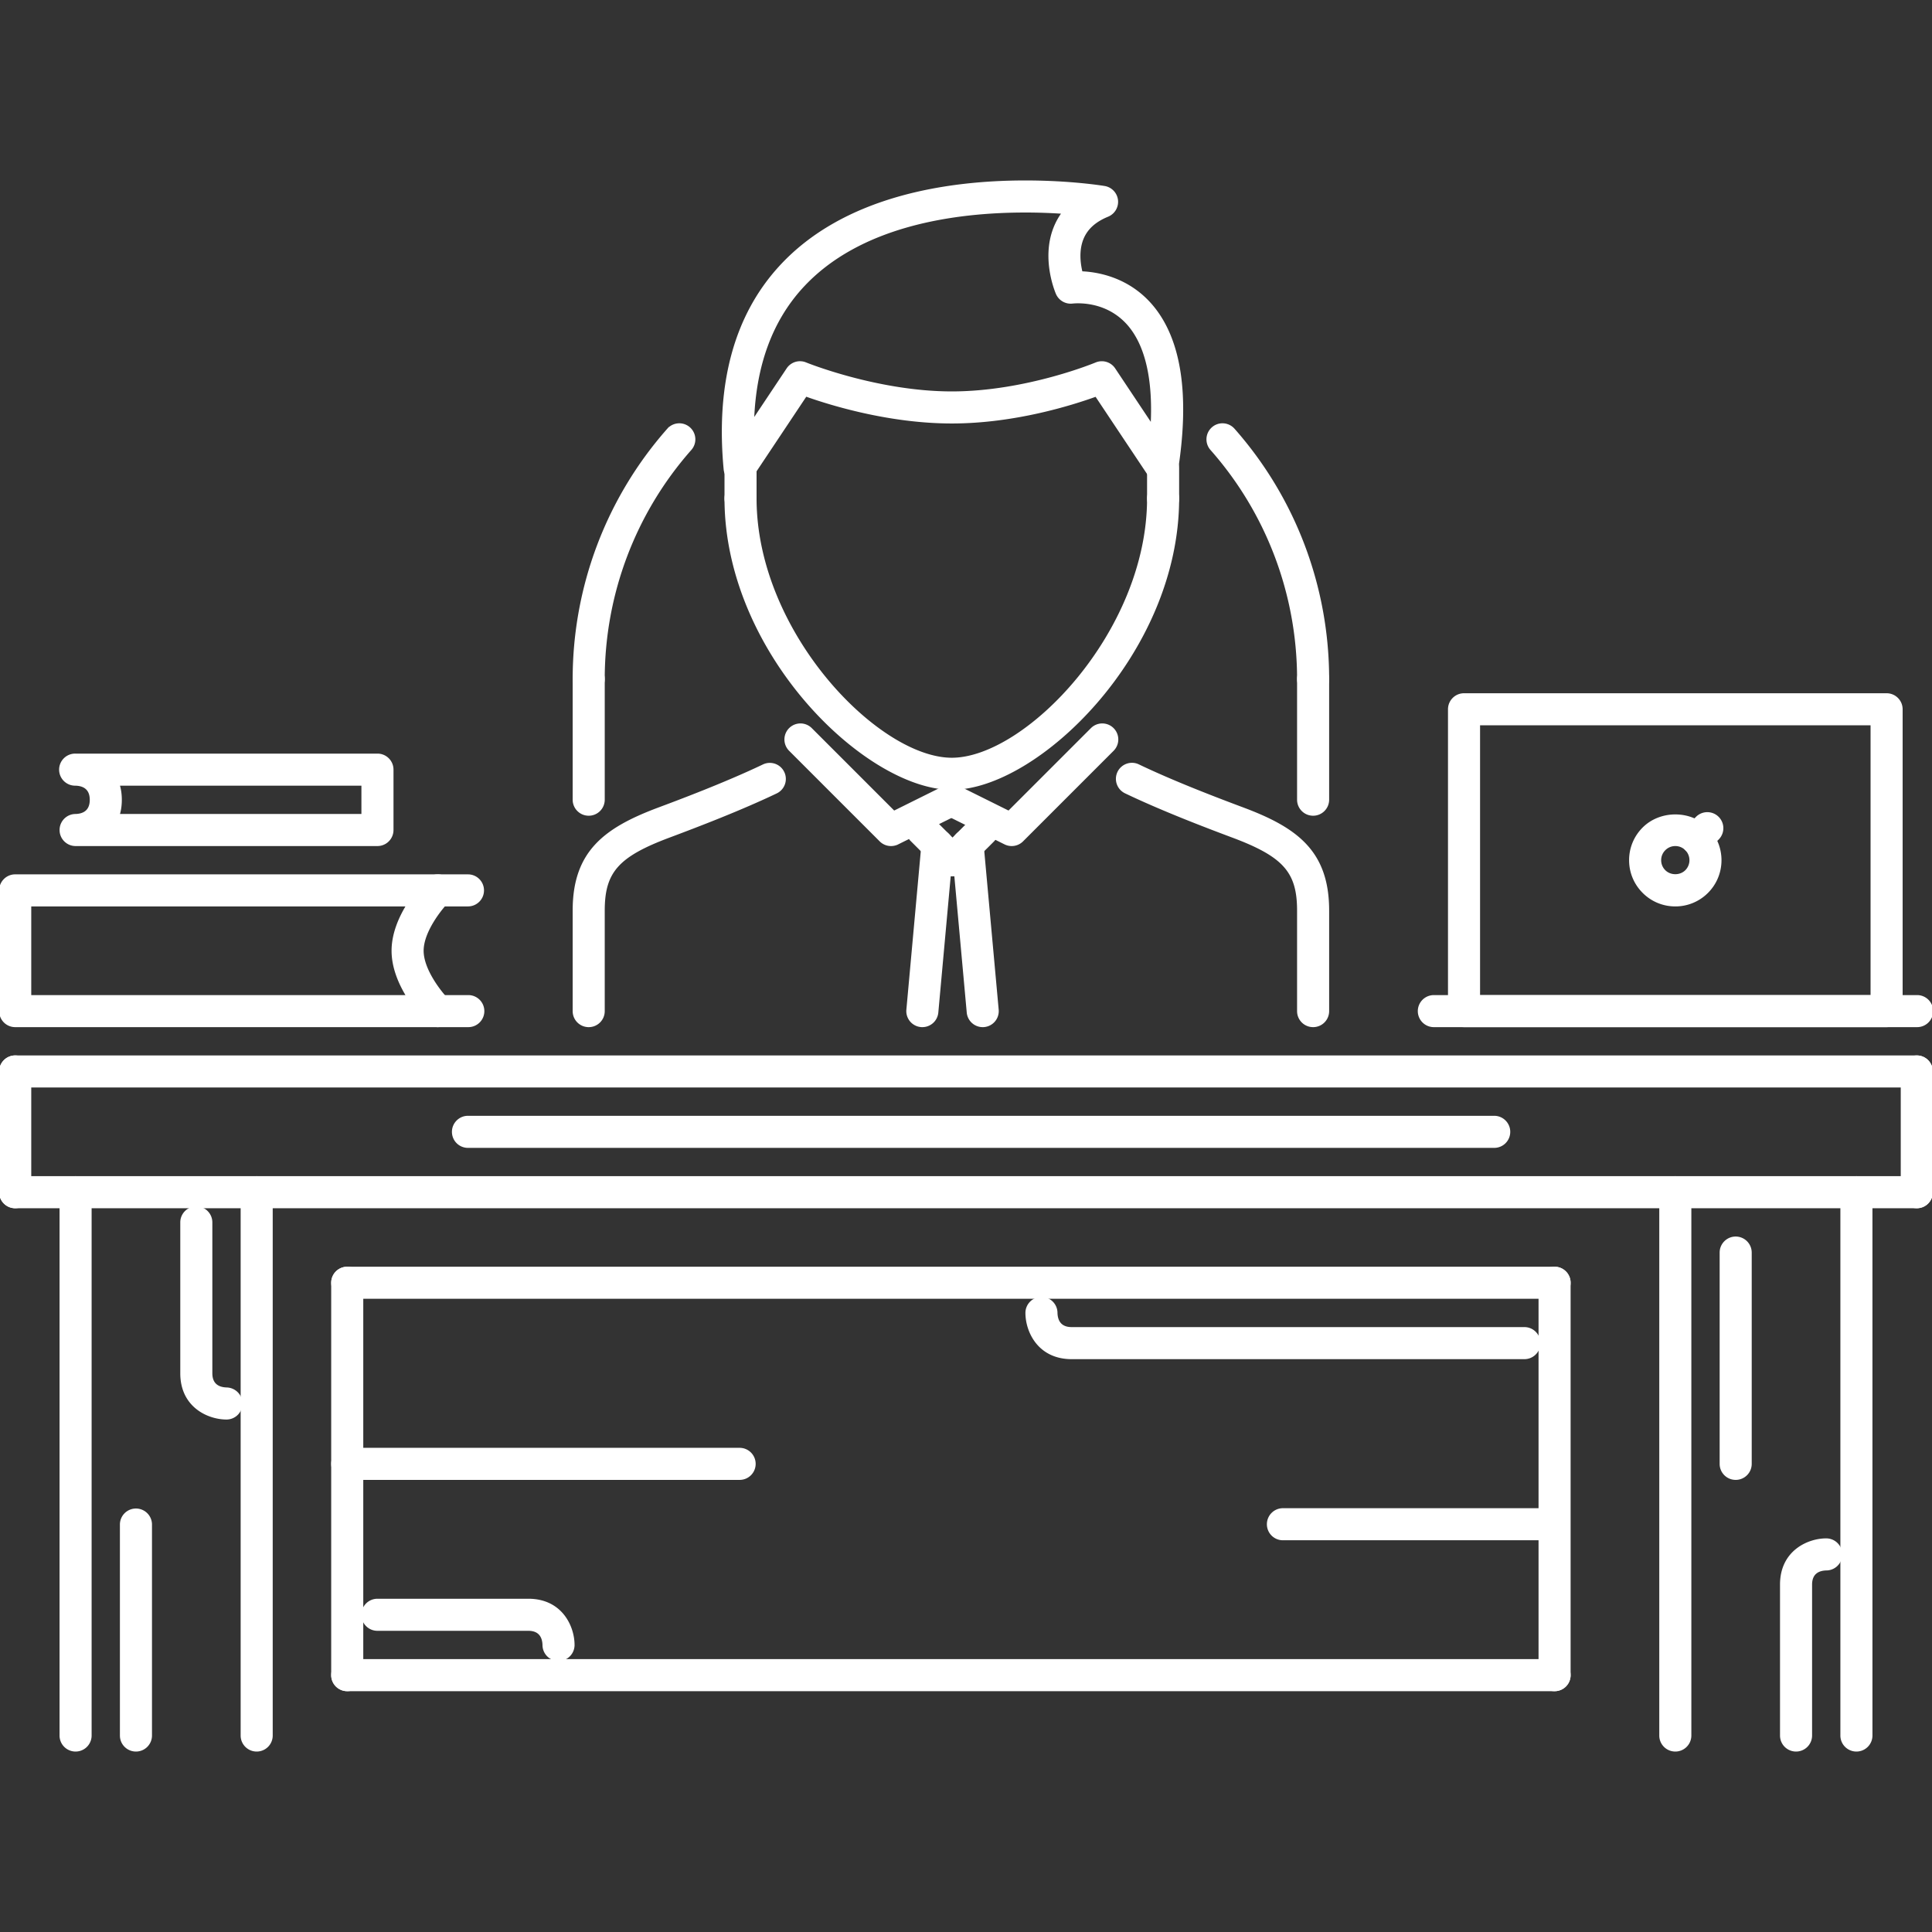 <!DOCTYPE svg PUBLIC "-//W3C//DTD SVG 1.1//EN" "http://www.w3.org/Graphics/SVG/1.1/DTD/svg11.dtd">
<!-- Uploaded to: SVG Repo, www.svgrepo.com, Transformed by: SVG Repo Mixer Tools -->
<svg width="800px" height="800px" viewBox="0 0 1024 1024" fill="#ffffff" class="icon" version="1.1" xmlns="http://www.w3.org/2000/svg" stroke="#ffffff">
<rect x="0" y="0" width="1024" height="1024" fill="#333333" stroke="none"/>
<g id="SVGRepo_bgCarrier" stroke-width="0"/>
<g id="SVGRepo_tracerCarrier" stroke-linecap="round" stroke-linejoin="round"/>
<g id="SVGRepo_iconCarrier">
<path d="M312.026 543.906c-4.422 0-8-3.562-8-8v-53.296c0-31.184 16.576-43.48 45.198-54.182 9.578-3.578 35.026-13.092 55.336-22.792a7.974 7.974 0 0 1 10.67 3.764 8 8 0 0 1-3.764 10.67c-18.778 8.966-41.324 17.624-56.65 23.356-27.308 10.204-34.792 18.624-34.792 39.184v53.296c0 4.438-3.576 8-7.998 8zM695.976 543.906c-4.422 0-8-3.562-8-8v-53.296c0-20.56-7.484-28.98-34.792-39.184-15.324-5.732-37.884-14.404-56.68-23.402a8.004 8.004 0 0 1-3.766-10.67c1.906-4 6.734-5.67 10.672-3.764 18.23 8.732 40.338 17.216 55.368 22.84 28.622 10.702 45.198 22.998 45.198 54.182v53.296a7.988 7.988 0 0 1-8 7.998zM504.484 418.118c-45.198 0-119.984-71.944-119.984-153.934a7.994 7.994 0 0 1 8-7.998 7.994 7.994 0 0 1 7.998 7.998c0 71.132 64.868 137.936 103.986 137.936 39.122 0 103.986-66.804 103.986-137.936a7.994 7.994 0 0 1 8-7.998 7.994 7.994 0 0 1 7.998 7.998c0 81.99-74.786 153.934-119.984 153.934zM392.016 255.952c-0.656 0-1.312-0.078-1.954-0.25a7.972 7.972 0 0 1-6.016-7c-4.234-45.198 5.562-81.222 29.122-107.08 34.23-37.588 89.738-45.478 130.266-45.478 24.184 0 41.292 2.812 42.01 2.938a8.026 8.026 0 0 1 6.624 7 8.026 8.026 0 0 1-4.904 8.294c-6.828 2.796-11.202 6.782-13.388 12.186-2.516 6.234-1.624 13.186-0.516 17.732 8.17 0.328 24.606 2.954 37.12 17.56 15.216 17.794 19.764 47.166 13.514 87.332a8.014 8.014 0 0 1-6.186 6.578 7.992 7.992 0 0 1-8.376-3.376l-28.45-42.666c-12.732 4.608-43.244 14.232-76.396 14.232-33.26 0-64.46-9.686-77.348-14.28l-28.466 42.712a7.984 7.984 0 0 1-6.656 3.566z m191.974-63.992c2.61 0 5.14 1.282 6.654 3.562l19.732 29.606c1.234-23.966-2.888-42.026-12.154-52.87-8.954-10.436-20.684-11.998-26.886-11.998-1.562 0-2.562 0.11-2.766 0.124a8.036 8.036 0 0 1-8.406-4.702c-0.328-0.75-7.936-18.466-1.216-35.104a34.844 34.844 0 0 1 4.326-7.766 292.832 292.832 0 0 0-19.84-0.672c-37.308 0-88.146 6.984-118.438 40.246-16.108 17.684-24.732 41.276-25.794 70.366l18.154-27.23a7.988 7.988 0 0 1 9.686-2.968c0.374 0.156 38.058 15.404 77.442 15.404 39.356 0 76.038-15.216 76.396-15.374a8.106 8.106 0 0 1 3.11-0.624z" ffffffill=""/>
<path d="M616.47 272.184c-4.422 0-8-3.578-8-8v-16.232a7.994 7.994 0 0 1 8-7.998 7.994 7.994 0 0 1 7.998 7.998v16.232c0 4.422-3.578 8-7.998 8zM392.5 272.184c-4.422 0-8-3.578-8-8v-16.232a7.994 7.994 0 0 1 8-7.998 7.994 7.994 0 0 1 7.998 7.998v16.232c0 4.422-3.578 8-7.998 8zM472.254 447.926a7.996 7.996 0 0 1-5.656-2.344l-47.994-47.994a7.996 7.996 0 1 1 11.31-11.31l43.932 43.932 27.076-13.452a8.042 8.042 0 0 1 10.734 3.61 8.02 8.02 0 0 1-3.61 10.732l-32.23 15.998a8.01 8.01 0 0 1-3.562 0.828z" ffffffill=""/>
<path d="M536.23 447.926a8.038 8.038 0 0 1-3.562-0.828l-32.23-15.998a8.022 8.022 0 0 1-3.608-10.732 8.024 8.024 0 0 1 10.732-3.61l27.074 13.452 43.932-43.932a7.996 7.996 0 1 1 11.31 11.31l-47.992 47.994a7.992 7.992 0 0 1-5.656 2.344zM504.86 463.924a7.98 7.98 0 0 1-5.656-2.344l-15.998-15.998a7.996 7.996 0 1 1 11.31-11.31l15.998 15.998a7.996 7.996 0 0 1-5.654 13.654z" ffffffill=""/>
<path d="M504.86 463.924a7.996 7.996 0 0 1-5.656-13.654l16-15.998a7.996 7.996 0 1 1 11.31 11.31l-15.998 15.998a7.968 7.968 0 0 1-5.656 2.344z" ffffffill=""/>
<path d="M488.876 543.906c-0.25 0-0.5 0-0.734-0.032a7.994 7.994 0 0 1-7.248-8.688l7.998-87.98c0.39-4.406 4.656-7.468 8.688-7.25a8 8 0 0 1 7.248 8.686l-7.998 87.98a8.004 8.004 0 0 1-7.954 7.284z" ffffffill=""/>
<path d="M520.842 543.906a8.006 8.006 0 0 1-7.952-7.282l-8-87.98c-0.406-4.39 2.844-8.28 7.25-8.686 4.094-0.25 8.28 2.842 8.686 7.25l8 87.98a7.996 7.996 0 0 1-7.25 8.688c-0.234 0.03-0.484 0.03-0.734 0.03zM1015.934 575.902H8.064a7.984 7.984 0 0 1-7.998-8c0-4.406 3.578-8 7.998-8h1007.87c4.422 0 8 3.594 8 8 0 4.438-3.578 8-8 8z" ffffffill=""/>
<path d="M8.064 639.894a7.984 7.984 0 0 1-7.998-8v-63.992c0-4.406 3.578-8 7.998-8 4.422 0 8 3.594 8 8v63.992c0 4.438-3.578 8-8 8z" ffffffill=""/>
<path d="M1015.934 639.894H8.064a7.984 7.984 0 0 1-7.998-8c0-4.406 3.578-8 7.998-8h1007.87c4.422 0 8 3.594 8 8 0 4.438-3.578 8-8 8z" ffffffill=""/>
<path d="M1015.934 639.894a7.984 7.984 0 0 1-7.998-8v-63.992c0-4.406 3.576-8 7.998-8s8 3.594 8 8v63.992c0 4.438-3.578 8-8 8zM887.952 927.856c-4.422 0-8-3.562-8-7.996V631.894c0-4.406 3.578-8 8-8a8.006 8.006 0 0 1 7.998 8V919.86a7.986 7.986 0 0 1-7.998 7.996zM983.938 927.856a7.984 7.984 0 0 1-7.998-7.996V631.894c0-4.406 3.578-8 7.998-8 4.422 0 8 3.594 8 8V919.86a7.986 7.986 0 0 1-8 7.996zM40.06 927.856a7.984 7.984 0 0 1-7.998-7.996V631.894c0-4.406 3.578-8 7.998-8 4.422 0 8 3.594 8 8V919.86a7.986 7.986 0 0 1-8 7.996zM136.048 927.856c-4.422 0-8-3.562-8-7.996V631.894c0-4.406 3.578-8 8-8a8.006 8.006 0 0 1 7.998 8V919.86a7.984 7.984 0 0 1-7.998 7.996zM823.958 687.886H184.042c-4.42 0-8-3.562-8-8a8.004 8.004 0 0 1 8-7.996h639.916a8.002 8.002 0 0 1 7.998 7.996 7.982 7.982 0 0 1-7.998 8zM823.958 895.86H184.042c-4.42 0-8-3.562-8-7.996 0-4.406 3.578-8 8-8h639.916a8.004 8.004 0 0 1 7.998 8 7.982 7.982 0 0 1-7.998 7.996z" ffffffill=""/>
<path d="M184.042 895.86c-4.42 0-8-3.562-8-7.996V679.886c0-4.402 3.578-7.996 8-7.996s8 3.594 8 7.996v207.976a7.988 7.988 0 0 1-8 7.998zM823.958 895.86a7.982 7.982 0 0 1-7.998-7.996V679.886c0-4.402 3.576-7.996 7.998-7.996s7.998 3.594 7.998 7.996v207.976a7.982 7.982 0 0 1-7.998 7.998zM72.056 927.856c-4.422 0-8-3.562-8-7.996v-111.988a8.002 8.002 0 0 1 16 0v111.988a7.986 7.986 0 0 1-8 7.996zM120.05 751.878c-9.64 0-23.998-6.376-23.998-23.996v-79.988c0-4.406 3.578-8 8-8a8.006 8.006 0 0 1 7.998 8v79.988c0 6.438 4.406 7.906 8.094 8 4.374 0.124 7.904 3.718 7.842 8.09a7.93 7.93 0 0 1-7.936 7.906zM951.942 927.856a7.984 7.984 0 0 1-7.998-7.996v-79.992c0-17.59 14.358-23.996 23.998-23.996a8.006 8.006 0 0 1 7.998 8 7.98 7.98 0 0 1-7.998 7.996c-3.594 0.094-8 1.562-8 8v79.992a7.986 7.986 0 0 1-8 7.996z" ffffffill=""/>
<path d="M296.028 879.864a7.984 7.984 0 0 1-7.998-8c-0.094-3.594-1.562-8-8-8H200.04c-4.42 0-8-3.562-8-7.996 0-4.406 3.578-8 8-8h79.99c17.608 0 23.998 14.372 23.998 23.996a7.988 7.988 0 0 1-8 8zM807.96 719.882H567.992c-17.608 0-23.996-14.34-23.996-23.996 0-4.406 3.578-8 7.998-8a8.004 8.004 0 0 1 7.998 8c0.094 3.594 1.562 8 8 8H807.96c4.422 0 8 3.594 8 7.996 0 4.438-3.578 8-8 8zM919.948 783.876c-4.422 0-8-3.562-8-8v-111.984c0-4.406 3.578-8 8-8a8.006 8.006 0 0 1 7.998 8v111.984c0 4.436-3.578 8-7.998 8zM392.016 783.876H184.042c-4.42 0-8-3.562-8-8a8.002 8.002 0 0 1 8-7.996h207.974a8 8 0 0 1 7.998 7.996c0 4.436-3.578 8-7.998 8zM823.958 815.872h-143.982a7.984 7.984 0 0 1-7.998-8 8 8 0 0 1 7.998-7.996h143.982a8 8 0 0 1 0 15.996z" ffffffill=""/>
<path d="M695.976 431.85c-4.422 0-8-3.578-8-8v-63.914c0-4.422 3.578-8 8-8a7.994 7.994 0 0 1 7.998 8v63.914c0 4.422-3.578 8-7.998 8z" ffffffill=""/>
<path d="M695.976 367.936c-4.422 0-8-3.578-8-7.998 0-44.948-16.342-88.192-46.026-121.782a8.004 8.004 0 0 1 0.704-11.294c3.266-2.906 8.326-2.64 11.294 0.704 32.262 36.51 50.026 83.52 50.026 132.374a7.992 7.992 0 0 1-7.998 7.996z" ffffffill=""/>
<path d="M312.026 431.85c-4.422 0-8-3.578-8-8v-63.914c0-4.422 3.578-8 8-8s8 3.578 8 8v63.914a7.996 7.996 0 0 1-8 8z" ffffffill=""/>
<path d="M312.026 367.936c-4.422 0-8-3.578-8-7.998 0-48.854 17.764-95.864 50.024-132.374a7.996 7.996 0 0 1 11.296-0.704 8.008 8.008 0 0 1 0.704 11.294c-29.684 33.59-46.026 76.834-46.026 121.782 0 4.424-3.576 8-7.998 8z" ffffffill=""/>
<path d="M232.036 543.906H8.064a7.984 7.984 0 0 1-7.998-8v-63.982c0-4.42 3.578-8 7.998-8h223.97c3.234 0 6.14 1.954 7.376 4.936a7.988 7.988 0 0 1-1.704 8.702c-3.812 3.844-13.67 16.03-13.67 26.356 0 10.328 9.858 22.514 13.67 26.362a7.964 7.964 0 0 1 1.704 8.688 7.958 7.958 0 0 1-7.374 4.938zM16.064 527.918h199.708c-4.062-6.672-7.734-15.14-7.734-24 0-8.858 3.672-17.326 7.734-23.996H16.064v47.996z" ffffffill=""/>
<path d="M248.034 479.922h-15.998c-4.42 0-7.998-3.578-7.998-8s3.578-8 7.998-8h15.998c4.422 0 8 3.578 8 8s-3.578 8-8 8z" ffffffill=""/>
<path d="M248.034 543.906h-15.998a7.994 7.994 0 0 1 0-15.988h15.998a7.996 7.996 0 1 1 0 15.988z" ffffffill=""/>
<path d="M200.056 447.926h-159.98c-4.42 0-8-3.578-8-8s3.578-8 8-8c3.594-0.094 8-1.562 8-8s-4.39-7.906-8.078-8a8 8 0 1 1-0.092-15.998H200.062c4.42 0 8 3.578 8 8v31.996a8.008 8.008 0 0 1-8.006 8.002z m-137.124-15.998h129.124v-15.998H62.932c0.734 2.36 1.14 5.016 1.14 8 0.002 2.984-0.406 5.64-1.14 7.998z" ffffffill=""/>
<path d="M999.936 543.906H775.964a7.984 7.984 0 0 1-7.998-8v-159.97c0-4.422 3.576-8 7.998-8h223.97c4.422 0 8 3.578 8 8v159.97a7.982 7.982 0 0 1-7.998 8z m-215.972-15.988h207.972v-143.984H783.964v143.984z" ffffffill=""/>
<path d="M1015.934 543.906H759.966a7.994 7.994 0 0 1 0-15.988h255.966a7.996 7.996 0 1 1 0.002 15.988z" ffffffill=""/>
<path d="M887.952 479.922c-6.422 0-12.452-2.5-16.966-7.032-4.532-4.53-7.032-10.56-7.032-16.966s2.5-12.436 7.032-16.966c9.06-9.062 24.872-9.062 33.934 0 9.342 9.374 9.342 24.59 0 33.932a23.856 23.856 0 0 1-16.968 7.032z m0-31.996c-2.14 0-4.14 0.828-5.656 2.344s-2.344 3.514-2.344 5.656c0 2.14 0.828 4.14 2.344 5.656 3.016 3 8.264 3.032 11.31 0a8.02 8.02 0 0 0 0-11.31 7.92 7.92 0 0 0-5.654-2.346z" ffffffill=""/>
<path d="M899.262 452.614a8 8 0 0 1-5.656-13.656l5.656-5.656a7.996 7.996 0 1 1 11.31 11.31l-5.654 5.656a7.96 7.96 0 0 1-5.656 2.346z" ffffffill=""/>
<path d="M791.962 607.898H248.034a7.984 7.984 0 0 1-7.998-8c0-4.406 3.578-8 7.998-8h543.93c4.422 0 8 3.594 8 8a7.988 7.988 0 0 1-8.002 8z" ffffffill=""/>
</g>
</svg>